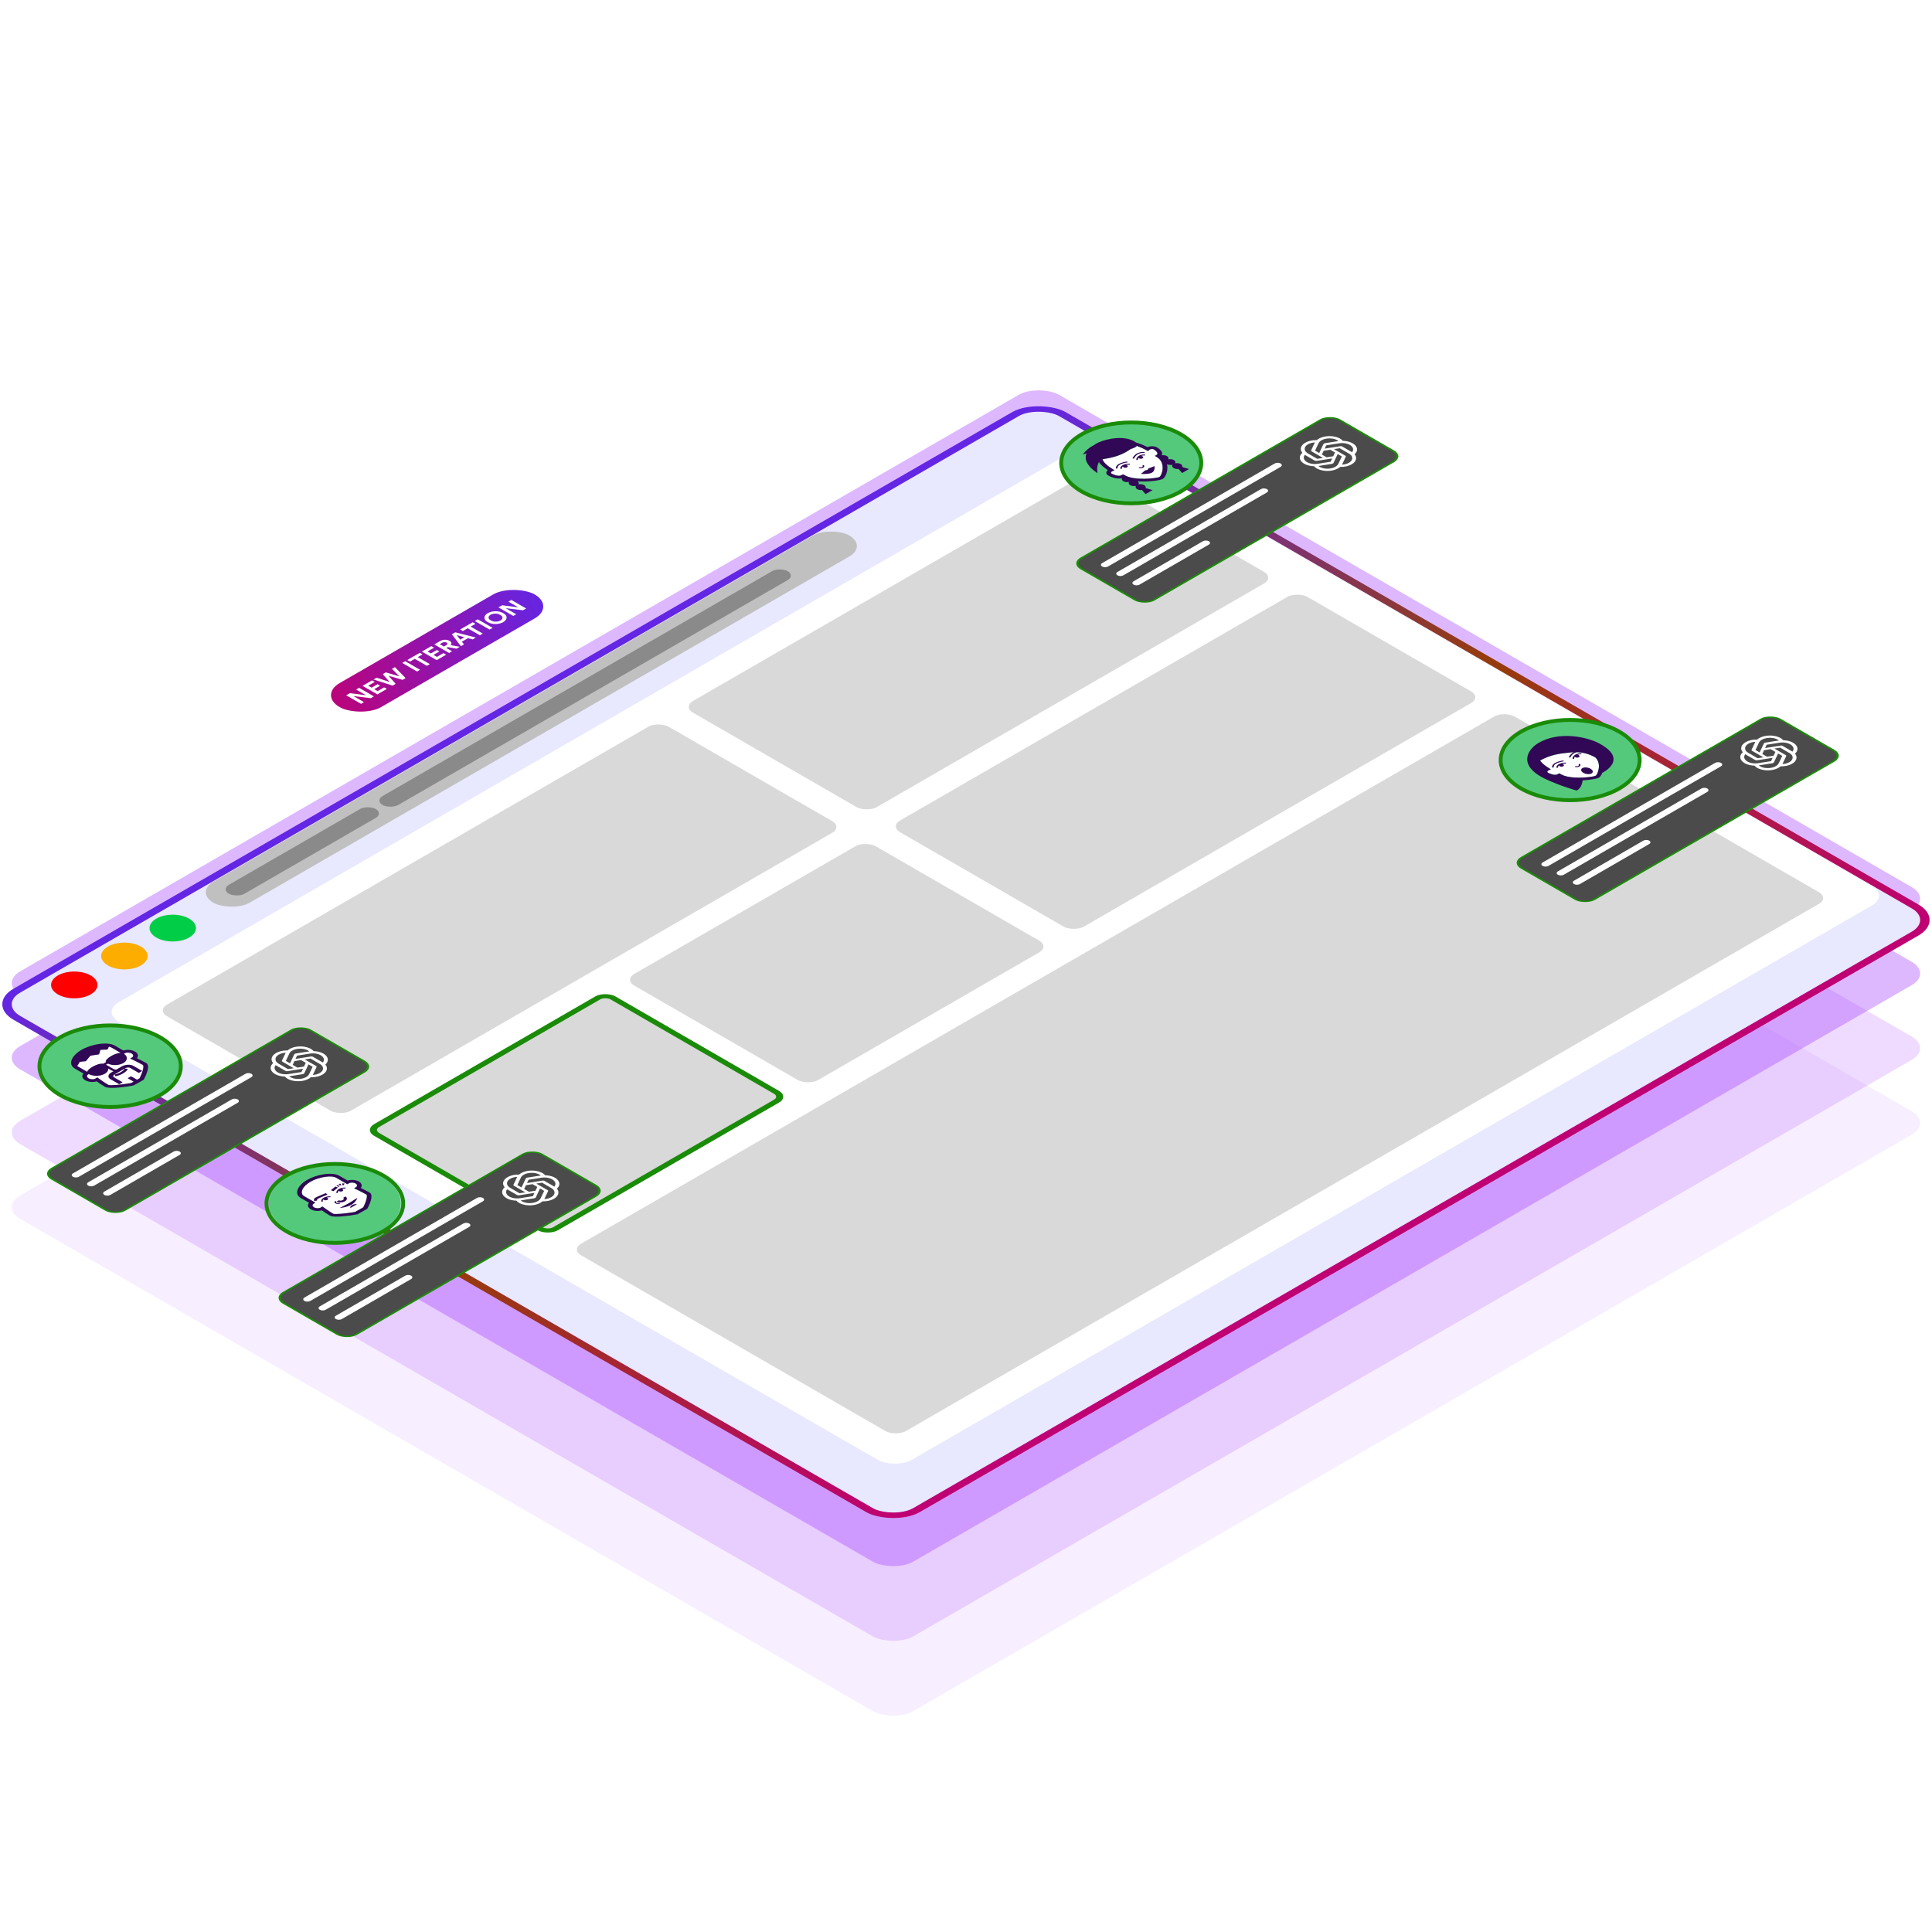 <svg width="1000" height="1000" viewBox="0 0 1000 1000" fill="none" xmlns="http://www.w3.org/2000/svg">
<g clip-path="url(#clip0_1336_4261)">
<g opacity="0.1" filter="url(#filter0_f_1336_4261)">
<rect width="620.942" height="533.734" rx="12" transform="matrix(0.866 -0.5 0.866 0.5 0 624.831)" fill="#AB4DFF"/>
</g>
<g opacity="0.2" filter="url(#filter1_f_1336_4261)">
<rect width="620.942" height="533.734" rx="12" transform="matrix(0.866 -0.5 0.866 0.5 0 586.153)" fill="#AB4DFF"/>
</g>
<g opacity="0.4" filter="url(#filter2_f_1336_4261)">
<rect width="620.942" height="533.734" rx="12" transform="matrix(0.866 -0.5 0.866 0.5 0 547.476)" fill="#AB4DFF"/>
</g>
<g opacity="0.4" filter="url(#filter3_f_1336_4261)">
<rect width="620.942" height="533.734" rx="12" transform="matrix(0.866 -0.5 0.866 0.5 0 508.798)" fill="#AB4DFF"/>
</g>
<g filter="url(#filter4_di_1336_4261)">
<rect width="620.942" height="533.734" rx="12" transform="matrix(0.866 -0.5 0.866 0.5 0 508.797)" fill="#E8E8FF"/>
<rect x="-3.464" width="624.942" height="537.734" rx="14" transform="matrix(0.866 -0.5 0.866 0.5 -0.464 507.065)" stroke="url(#paint0_linear_1336_4261)" stroke-width="4"/>
</g>
<g filter="url(#filter5_d_1336_4261)">
<circle cx="9.807" cy="9.807" r="9.807" transform="matrix(0.866 -0.5 0.866 0.5 21.459 508.797)" fill="#FF0000"/>
<circle cx="9.807" cy="9.807" r="9.807" transform="matrix(0.866 -0.5 0.866 0.5 47.389 493.829)" fill="#FDAD00"/>
<circle cx="9.807" cy="9.807" r="9.807" transform="matrix(0.866 -0.5 0.866 0.5 72.422 479.376)" fill="#01CD46"/>
</g>
<rect width="380.146" height="21.68" rx="10.84" transform="matrix(0.866 -0.5 0.866 0.5 101.031 461.828)" fill="#C0C0C0"/>
<rect width="87.751" height="9.291" rx="4.646" transform="matrix(0.866 -0.5 0.866 0.5 114.443 460.28)" fill="#8A8A8A"/>
<rect width="242.089" height="9.291" rx="4.646" transform="matrix(0.866 -0.5 0.866 0.5 194.014 414.343)" fill="#8A8A8A"/>
<rect width="594.134" height="473.856" rx="10" transform="matrix(0.866 -0.5 0.866 0.5 52.752 523.765)" fill="white"/>
<rect width="299.777" height="109.852" rx="6" transform="matrix(0.866 -0.5 0.866 0.5 81.221 523.001)" fill="#D9D9D9"/>
<rect width="243.528" height="109.852" rx="6" transform="matrix(0.866 -0.5 0.866 0.5 353.451 365.843)" fill="#D9D9D9"/>
<rect x="2.598" width="141.264" height="106.852" rx="4.5" transform="matrix(0.866 -0.5 0.866 0.5 188.743 586.171)" fill="#D9D9D9" stroke="#1A8B08" stroke-width="3"/>
<rect width="144.264" height="109.852" rx="6" transform="matrix(0.866 -0.5 0.866 0.5 323.076 507.12)" fill="#D9D9D9"/>
<rect width="243.528" height="109.852" rx="6" transform="matrix(0.866 -0.5 0.866 0.5 460.625 427.713)" fill="#D9D9D9"/>
<rect width="557.864" height="194.027" rx="6" transform="matrix(0.866 -0.5 0.866 0.5 295.564 646.742)" fill="#D9D9D9"/>
<path d="M838.15 408.097C852.201 399.985 852.201 386.833 838.15 378.72C824.098 370.608 801.315 370.608 787.264 378.72C773.212 386.833 773.212 399.985 787.264 408.097C801.315 416.209 824.098 416.209 838.15 408.097Z" fill="#54C97C" stroke="#1A8B08" stroke-width="2"/>
<path fill-rule="evenodd" clip-rule="evenodd" d="M812.893 389.456C806.742 390.038 802.405 390.765 797.14 393.636C797.141 393.637 797.142 393.639 797.144 393.641C797.433 394.082 797.818 394.533 798.289 394.993C798.34 395.043 798.39 395.092 798.443 395.142C798.582 395.272 798.726 395.403 798.88 395.536C799.023 395.658 799.175 395.782 799.33 395.906C799.493 396.036 799.664 396.168 799.84 396.3C800.037 396.447 800.239 396.594 800.453 396.743C800.559 396.817 800.666 396.891 800.776 396.965C801.103 397.185 801.44 397.407 801.804 397.633L802.726 398.205L801.622 398.679C801.543 398.713 801.466 398.749 801.395 398.79C801.353 398.815 801.314 398.84 801.277 398.868C800.998 399.085 800.864 399.326 800.899 399.546C800.932 399.756 801.113 399.932 801.436 400.068L801.533 400.114C801.562 400.129 804.609 401.669 806.213 400.751L807.081 400.254L807.932 400.745C808.099 400.842 808.275 400.933 808.456 401.021C808.475 401.03 808.495 401.038 808.514 401.047C808.557 401.067 808.6 401.085 808.643 401.105C808.767 401.162 808.891 401.218 809.019 401.27C809.096 401.301 809.175 401.33 809.253 401.359C809.372 401.404 809.491 401.45 809.615 401.492C809.702 401.522 809.792 401.55 809.881 401.579C810.003 401.618 810.125 401.656 810.249 401.691C810.337 401.717 810.428 401.741 810.517 401.765C810.647 401.8 810.778 401.834 810.911 401.866C811.001 401.888 811.091 401.908 811.183 401.929C811.319 401.96 811.458 401.989 811.597 402.017L811.679 402.033C811.743 402.045 811.806 402.057 811.869 402.069C812.016 402.097 812.164 402.122 812.313 402.147C812.381 402.158 812.448 402.169 812.517 402.18C812.535 402.183 812.554 402.186 812.572 402.188C812.738 402.214 812.903 402.236 813.071 402.258C813.091 402.261 813.112 402.264 813.132 402.266C813.185 402.273 813.238 402.281 813.29 402.287C813.48 402.31 813.672 402.331 813.864 402.35L813.923 402.356C813.953 402.36 813.984 402.363 814.015 402.366C814.331 402.396 814.649 402.421 814.967 402.441C814.974 402.441 814.98 402.441 814.986 402.442C815.289 402.461 815.592 402.476 815.897 402.487C815.921 402.488 815.945 402.489 815.969 402.49C816.6 402.512 817.228 402.518 817.846 402.51C817.867 402.51 817.889 402.509 817.91 402.509C818.144 402.505 818.377 402.5 818.608 402.493C818.612 402.493 818.616 402.493 818.62 402.493L818.628 402.493C818.873 402.484 819.114 402.476 819.353 402.464C820.97 402.388 822.45 402.232 823.602 402.054C823.607 402.053 823.614 402.052 823.62 402.051C823.892 402.009 824.141 401.966 824.373 401.923C824.397 401.919 824.421 401.914 824.445 401.91C824.662 401.868 824.859 401.826 825.036 401.785C825.06 401.78 825.083 401.774 825.107 401.768C825.276 401.727 825.426 401.687 825.549 401.648C825.564 401.643 825.575 401.639 825.589 401.635C825.712 401.594 825.814 401.555 825.884 401.518C825.939 401.484 825.999 401.432 826.06 401.373C826.071 401.362 826.083 401.351 826.094 401.34C826.153 401.278 826.215 401.206 826.277 401.124C826.287 401.11 826.298 401.095 826.307 401.081C826.373 400.993 826.438 400.896 826.504 400.787L826.506 400.784C826.573 400.672 826.64 400.548 826.707 400.416C826.714 400.4 826.723 400.384 826.731 400.368C826.798 400.233 826.863 400.091 826.926 399.939C826.929 399.933 826.931 399.928 826.933 399.922C827.064 399.604 827.185 399.252 827.289 398.875C827.289 398.868 827.292 398.86 827.294 398.854C827.76 397.119 827.822 394.866 826.59 393.035C826.588 393.032 826.586 393.029 826.583 393.026C826.47 392.858 826.344 392.694 826.21 392.534C826.203 392.526 826.197 392.518 826.19 392.51C826.05 392.348 825.898 392.189 825.734 392.035C825.728 392.03 825.72 392.024 825.715 392.018C825.711 392.016 825.708 392.013 825.705 392.01C825.692 391.998 825.675 391.986 825.662 391.974C822.171 390.071 818.463 388.93 812.893 389.456Z" fill="white"/>
<path fill-rule="evenodd" clip-rule="evenodd" d="M819.024 397.582C818.005 398.17 818.246 399.264 819.563 400.025C820.88 400.785 822.774 400.924 823.794 400.335C824.813 399.747 824.573 398.653 823.256 397.893C821.939 397.132 820.044 396.993 819.024 397.582ZM813.945 392.796L814.757 392.769C814.729 392.361 814.848 391.98 815.095 391.643C815.141 391.732 815.217 391.818 815.325 391.894C815.764 392.205 816.563 392.248 817.109 391.988C817.655 391.73 817.742 391.267 817.303 390.956C817.084 390.802 816.778 390.714 816.458 390.696C817.075 390.463 817.784 390.355 818.478 390.406L818.595 389.941C817.485 389.859 816.343 390.081 815.46 390.549C814.437 391.104 813.882 391.899 813.945 392.796ZM825.703 392.01C825.705 392.013 825.709 392.015 825.712 392.018C825.718 392.024 825.725 392.029 825.731 392.035C825.896 392.188 826.047 392.347 826.187 392.51C826.194 392.517 826.2 392.525 826.207 392.533C826.342 392.693 826.467 392.858 826.581 393.026C826.583 393.029 826.585 393.031 826.588 393.034C827.82 394.866 827.758 397.118 827.291 398.853C827.29 398.86 827.287 398.867 827.286 398.874C827.183 399.252 827.062 399.604 826.931 399.921C826.928 399.927 826.926 399.933 826.923 399.938C826.86 400.09 826.796 400.232 826.729 400.367C826.721 400.383 826.712 400.399 826.704 400.415C826.637 400.547 826.57 400.672 826.503 400.784L826.501 400.787C826.436 400.895 826.37 400.992 826.305 401.081C826.295 401.095 826.285 401.109 826.274 401.123C826.212 401.205 826.15 401.278 826.091 401.339C826.08 401.351 826.069 401.362 826.057 401.372C825.996 401.432 825.936 401.483 825.881 401.518C825.812 401.555 825.71 401.594 825.586 401.634C825.572 401.639 825.561 401.643 825.547 401.648C825.423 401.686 825.274 401.727 825.105 401.768C825.08 401.773 825.057 401.779 825.033 401.784C824.857 401.826 824.66 401.867 824.443 401.909C824.419 401.913 824.395 401.918 824.371 401.922C824.139 401.966 823.889 402.009 823.618 402.051C823.611 402.052 823.605 402.053 823.599 402.053C822.447 402.231 820.968 402.388 819.351 402.464C819.112 402.475 818.87 402.484 818.626 402.492L818.617 402.492C818.613 402.493 818.609 402.493 818.605 402.493C818.374 402.5 818.142 402.505 817.908 402.508C817.886 402.508 817.865 402.509 817.844 402.509C817.226 402.517 816.597 402.511 815.967 402.489C815.943 402.489 815.918 402.487 815.894 402.487C815.59 402.475 815.286 402.461 814.983 402.442C814.978 402.441 814.971 402.441 814.965 402.44C814.647 402.42 814.328 402.395 814.012 402.365C813.982 402.362 813.951 402.359 813.92 402.356L813.862 402.349C813.669 402.33 813.477 402.31 813.287 402.286C813.235 402.28 813.183 402.272 813.13 402.266C813.11 402.263 813.089 402.261 813.068 402.258C812.901 402.236 812.735 402.213 812.57 402.188C812.551 402.185 812.533 402.182 812.514 402.179C812.446 402.169 812.378 402.158 812.31 402.146C812.162 402.122 812.013 402.096 811.867 402.069C811.803 402.057 811.74 402.045 811.676 402.032L811.595 402.016C811.456 401.989 811.317 401.96 811.181 401.928C811.089 401.908 810.998 401.887 810.908 401.865C810.776 401.834 810.645 401.799 810.515 401.765C810.425 401.74 810.335 401.716 810.247 401.691C810.123 401.655 810.001 401.617 809.878 401.578C809.79 401.55 809.699 401.522 809.613 401.492C809.489 401.449 809.37 401.404 809.251 401.359C809.173 401.329 809.093 401.301 809.017 401.27C808.888 401.217 808.765 401.161 808.641 401.105C808.597 401.085 808.554 401.066 808.511 401.047C808.492 401.038 808.472 401.029 808.454 401.021C808.272 400.933 808.097 400.841 807.929 400.744L807.078 400.253L806.21 400.75C804.606 401.668 801.559 400.128 801.531 400.114L801.433 400.068C801.11 399.931 800.93 399.755 800.896 399.546C800.861 399.325 800.996 399.085 801.275 398.867C801.312 398.839 801.35 398.814 801.392 398.79C801.463 398.748 801.54 398.712 801.62 398.678L802.723 398.204L801.801 397.632C801.438 397.406 801.101 397.185 800.773 396.965C800.664 396.89 800.557 396.816 800.451 396.743C800.237 396.593 800.035 396.446 799.838 396.3C799.662 396.167 799.491 396.036 799.327 395.905C799.172 395.782 799.02 395.658 798.877 395.536C798.724 395.403 798.58 395.272 798.44 395.141C798.388 395.091 798.337 395.042 798.286 394.992C797.815 394.532 797.431 394.082 797.141 393.64C797.14 393.638 797.139 393.637 797.137 393.635C802.402 390.765 806.74 390.037 812.891 389.456C813.467 389.401 814.019 389.369 814.558 389.349C814.521 389.367 814.486 389.378 814.449 389.398C813.006 390.144 812.292 391.341 811.996 391.989L812.781 392.101C813 391.621 813.654 390.43 814.984 389.745C815.344 389.558 815.691 389.432 816.02 389.336C819.933 389.419 822.867 390.452 825.659 391.973C825.672 391.986 825.689 391.997 825.703 392.01ZM827.32 384.578C821.62 381.622 807.041 378.038 796.018 384.731C790.779 387.911 785.224 396.222 799.911 403.196C807.841 406.961 816.048 409.168 816.048 409.168C816.048 409.168 818.213 408.411 818.98 405.009C819.079 404.639 819.15 404.261 819.21 403.879C821.721 403.771 824.003 403.471 825.587 403.13C825.589 403.129 825.591 403.129 825.592 403.129C825.906 403.061 826.193 402.992 826.448 402.922C826.454 402.921 826.458 402.92 826.463 402.918C826.714 402.849 826.937 402.78 827.125 402.711L827.133 402.708C827.321 402.639 827.475 402.571 827.59 402.504C827.659 402.464 827.729 402.414 827.8 402.359C827.821 402.343 827.841 402.325 827.862 402.308C827.914 402.263 827.968 402.215 828.022 402.163C828.042 402.143 828.063 402.123 828.083 402.101C828.146 402.037 828.21 401.967 828.273 401.893C828.281 401.882 828.29 401.872 828.299 401.861C828.453 401.676 828.605 401.461 828.752 401.221L828.772 401.186C828.843 401.07 828.912 400.949 828.98 400.821C828.982 400.818 828.983 400.815 828.985 400.811C829.13 400.538 829.266 400.242 829.39 399.926C829.391 399.964 829.392 399.985 829.392 399.985C829.392 399.985 843.678 393.061 827.32 384.578ZM810.589 394.733C809.035 394.697 807.663 395.016 806.698 395.607C805.888 396.117 805.503 396.777 805.645 397.417L806.451 397.349C806.361 396.949 806.549 396.54 806.953 396.184C806.984 396.368 807.136 396.545 807.403 396.671C807.942 396.925 808.743 396.875 809.191 396.559C809.639 396.245 809.566 395.783 809.027 395.53C808.894 395.467 808.747 395.423 808.591 395.397C809.176 395.254 809.836 395.185 810.543 395.202L810.589 394.733ZM817.45 396.757C818.159 396.347 818.223 395.719 817.594 395.356L817.015 395.69C817.33 395.872 817.27 396.203 816.881 396.428C816.491 396.653 815.918 396.688 815.603 396.505L815.024 396.84C815.652 397.203 816.741 397.166 817.45 396.757ZM809.385 394.061L809.192 393.608C808.069 393.779 806.001 394.193 804.703 395.024C802.873 396.206 803.461 397.287 803.486 397.332L804.259 397.181C804.24 397.145 803.805 396.301 805.305 395.333C806.504 394.563 808.555 394.187 809.385 394.061Z" fill="#310855"/>
<path d="M611.154 254.387C625.309 246.215 625.309 232.967 611.154 224.796C597 216.624 574.051 216.624 559.897 224.796C545.742 232.967 545.742 246.215 559.897 254.387C574.051 262.558 597 262.558 611.154 254.387Z" fill="#54C97C" stroke="#1A8B08" stroke-width="2"/>
<path fill-rule="evenodd" clip-rule="evenodd" d="M575.55 243.989C575.508 244.013 575.47 244.039 575.434 244.067C575.158 244.283 575.028 244.523 575.066 244.745C575.104 244.955 575.288 245.132 575.614 245.271L575.714 245.318C575.743 245.333 578.826 246.895 580.418 245.985L581.28 245.492L582.141 245.99C587.334 248.987 598.865 247.566 600.159 246.876C601.354 246.13 603.811 239.475 598.619 236.478L597.757 235.98L598.611 235.483C600.198 234.557 597.482 232.785 597.455 232.767L597.372 232.71C597.132 232.521 596.825 232.415 596.461 232.394C596.077 232.371 595.661 232.446 595.286 232.606C595.155 232.663 595.053 232.732 594.96 232.803L594.149 233.437L593.146 232.898C591.49 232.006 589.926 231.314 588.423 230.8C588.022 231.31 587.113 231.882 585.22 232.413C583.799 233.448 581.619 234.783 578.708 235.823C575.84 236.847 572.844 237.379 570.616 237.655C571.123 239.249 572.885 240.94 575.939 242.831L576.873 243.41L575.776 243.879C575.697 243.913 575.62 243.948 575.55 243.989Z" fill="white"/>
<path fill-rule="evenodd" clip-rule="evenodd" d="M589.619 235.845C588.603 236.395 588.061 237.189 588.142 238.089L588.955 238.067C588.919 237.658 589.033 237.276 589.274 236.94C589.321 237.03 589.398 237.116 589.508 237.194C589.954 237.508 590.757 237.556 591.3 237.299C591.843 237.043 591.921 236.58 591.474 236.265C591.252 236.109 590.943 236.018 590.623 235.999C591.237 235.769 591.946 235.665 592.643 235.721L592.751 235.255C591.637 235.166 590.496 235.381 589.619 235.845ZM588.583 234.684C587.15 235.424 586.457 236.62 586.171 237.267L586.961 237.385C587.172 236.905 587.804 235.714 589.127 235.035C590.792 234.178 592.265 234.438 592.324 234.45L592.582 234.004C592.503 233.988 590.617 233.637 588.583 234.684ZM593.946 243.234L592.681 243.48C591.684 244.447 590.487 245.303 590.487 245.303C590.487 245.303 594.578 245.616 596.326 244.608C598.073 243.599 597.53 241.237 597.53 241.237C597.53 241.237 596.048 241.928 594.374 242.503L593.946 243.234ZM591.73 242.083C592.433 241.677 592.485 241.047 591.848 240.679L591.273 241.011C591.593 241.195 591.539 241.527 591.153 241.749C590.767 241.972 590.192 242.004 589.873 241.819L589.298 242.151C589.936 242.519 591.027 242.489 591.73 242.083ZM597.373 232.711L597.454 232.768C597.482 232.786 600.198 234.557 598.61 235.483L597.756 235.981L598.618 236.478C603.81 239.476 601.354 246.131 600.159 246.877C598.865 247.567 587.333 248.988 582.141 245.991L581.279 245.493L580.417 245.986C578.826 246.896 575.742 245.333 575.713 245.319L575.614 245.272C575.287 245.133 575.104 244.955 575.066 244.745C575.027 244.523 575.157 244.283 575.434 244.067C575.47 244.039 575.508 244.014 575.549 243.99C575.62 243.949 575.697 243.913 575.775 243.879L576.874 243.411L575.938 242.832C572.884 240.94 571.122 239.249 570.615 237.656C572.844 237.379 575.84 236.848 578.708 235.824C581.619 234.783 583.799 233.448 585.22 232.413C587.112 231.882 588.021 231.311 588.424 230.8C589.926 231.314 591.49 232.007 593.146 232.898L594.149 233.438L594.96 232.804C595.053 232.732 595.154 232.664 595.286 232.606C595.66 232.447 596.077 232.371 596.46 232.394C596.825 232.416 597.132 232.522 597.373 232.711ZM599.296 231.845C598.647 231.354 597.726 231.052 596.698 230.991C595.756 230.935 594.788 231.087 593.952 231.419C592.237 230.541 590.264 229.675 588.087 229.081C582.44 224.917 572.824 227.142 568.729 228.955C567.883 229.33 566.859 229.884 565.863 230.593C563.844 231.616 561.962 233.132 560.405 235.335C560.405 235.335 561.137 235.02 562.367 234.625C561.239 237.381 562.117 240.914 568.064 244.949C567.679 242.607 567.971 240.708 568.785 239.169C569.776 240.722 571.561 242.116 573.377 243.298C572.802 243.78 572.539 244.339 572.636 244.882C572.741 245.476 573.265 246.007 574.115 246.382C575.602 247.155 578.374 248.08 580.749 247.528C580.481 248.049 580.713 248.648 581.453 249.076C582.27 249.547 583.452 249.665 584.411 249.426C584 249.98 584.202 250.663 585.019 251.135C585.84 251.608 587.027 251.724 587.989 251.483C587.57 252.038 587.772 252.723 588.592 253.197C589.298 253.605 590.278 253.744 591.151 253.622L591.102 253.651L592.948 255.756L596.55 253.677L592.942 252.623C593.19 252.107 592.956 251.519 592.227 251.098C591.407 250.625 590.22 250.508 589.259 250.75C589.651 250.228 589.49 249.594 588.789 249.125C594.591 249.56 600.62 248.611 601.891 247.877C603.167 247.14 604.819 243.633 604.041 240.271C604.856 240.696 605.979 240.796 606.901 240.565C606.483 241.12 606.684 241.806 607.504 242.279C608.21 242.687 609.19 242.826 610.063 242.705L610.014 242.733L611.86 244.838L615.462 242.759L611.854 241.704C612.102 241.189 611.868 240.601 611.139 240.18C610.319 239.707 609.131 239.591 608.171 239.832C608.588 239.277 608.388 238.592 607.567 238.118C606.749 237.646 605.568 237.529 604.608 237.767C605.021 237.213 604.817 236.531 604 236.059C603.253 235.627 602.202 235.495 601.292 235.657C602.223 234.29 600.628 232.7 599.296 231.845ZM583.593 239.33L583.389 238.874C582.267 239.038 580.2 239.441 578.914 240.266C577.101 241.44 577.71 242.528 577.737 242.574L578.51 242.427C578.489 242.391 578.038 241.541 579.523 240.58C580.712 239.814 582.762 239.451 583.593 239.33ZM582.821 240.664C583.404 240.525 584.065 240.46 584.774 240.481L584.812 240.011C583.253 239.965 581.883 240.277 580.926 240.864C580.122 241.37 579.749 242.029 579.903 242.672L580.711 242.609C580.613 242.207 580.794 241.798 581.192 241.443C581.226 241.628 581.382 241.807 581.652 241.934C582.198 242.193 583 242.148 583.444 241.834C583.888 241.521 583.805 241.057 583.261 240.8C583.126 240.736 582.978 240.692 582.821 240.664Z" fill="#310855"/>
<g filter="url(#filter6_d_1336_4261)">
<path d="M197.467 632.835C210.808 625.134 210.808 612.647 197.467 604.945C184.126 597.243 162.496 597.243 149.156 604.945C135.815 612.647 135.815 625.134 149.156 632.835C162.496 640.537 184.126 640.537 197.467 632.835Z" fill="#54C97C"/>
<path d="M198.333 633.335C212.152 625.357 212.152 612.423 198.333 604.445C184.514 596.467 162.109 596.467 148.29 604.445C134.47 612.423 134.47 625.357 148.29 633.335C162.109 641.313 184.514 641.313 198.333 633.335Z" stroke="#1A8B08" stroke-width="2"/>
</g>
<path fill-rule="evenodd" clip-rule="evenodd" d="M179.793 612.936L173.996 609.589C171.542 608.173 164.938 609.206 160.663 611.674C156.433 614.115 154.898 617.677 157.442 619.146L163.24 622.493L162.313 623.027C161.498 623.538 161.605 624.387 162.569 624.944C163.537 625.502 165.012 625.563 165.895 625.088L166.912 624.5L167.738 625.096C167.766 625.116 170.553 627.122 172.441 628.212C173.207 628.641 178.563 628.208 183.773 627.303L185.939 626.12L188.018 624.919C189.605 621.869 190.378 618.733 189.641 618.282C187.745 617.188 184.32 615.543 184.286 615.526L183.287 615.047L184.295 614.466C185.11 613.956 185.003 613.106 184.038 612.55C183.071 611.991 181.596 611.931 180.712 612.405L179.793 612.936Z" fill="white"/>
<path fill-rule="evenodd" clip-rule="evenodd" d="M175.754 615.233C174.62 615.778 174.006 616.592 174.068 617.469L174.865 617.443C174.837 617.041 174.984 616.658 175.27 616.318C175.314 616.378 175.368 616.437 175.444 616.49C175.875 616.795 176.66 616.837 177.195 616.583C177.732 616.328 177.817 615.875 177.385 615.569C177.239 615.466 177.053 615.396 176.85 615.354C177.477 615.161 178.161 615.094 178.776 615.177L178.97 614.729C177.912 614.586 176.71 614.774 175.754 615.233ZM182.232 623.783C181.4 624.264 181.08 624.872 181.428 625.227L184.734 623.318C184.118 623.118 183.065 623.303 182.232 623.783ZM175.803 625.274C175.803 625.274 179.425 625.004 181.948 623.548C184.47 622.092 184.937 620.001 184.937 620.001L180.583 622.76L175.803 625.274ZM177.181 613.435C177.455 613.435 177.709 613.473 177.814 613.495L178.377 612.628C178.25 612.601 177.793 612.515 177.217 612.514L177.181 613.435ZM184.293 614.465L183.285 615.047L184.284 615.526C184.318 615.543 187.744 617.187 189.639 618.282C190.376 618.733 189.603 621.869 188.016 624.919L185.937 626.12L183.771 627.303C178.562 628.208 173.206 628.64 172.439 628.211C170.552 627.121 167.764 625.116 167.736 625.096L166.91 624.5L165.894 625.087C165.01 625.562 163.534 625.501 162.568 624.943C161.603 624.386 161.495 623.537 162.311 623.027L163.238 622.492L157.441 619.145C154.896 617.676 156.431 614.115 160.661 611.673C164.935 609.205 171.54 608.173 173.994 609.589L179.792 612.936L180.71 612.405C181.594 611.93 183.07 611.991 184.036 612.549C185.001 613.106 185.109 613.955 184.293 614.465ZM185.742 611.564C184.135 610.637 181.735 610.458 179.932 611.048L175.7 608.604C171.847 606.38 163.797 607.926 158.984 610.705C154.257 613.434 151.824 617.872 155.735 620.13L159.968 622.574C158.945 623.615 159.255 625 160.862 625.928C162.439 626.838 164.782 627.028 166.573 626.476C167.55 627.162 169.34 628.391 170.733 629.196C171.305 629.526 172.284 629.683 173.476 629.727C174.071 629.749 174.72 629.743 175.402 629.714C178.644 629.579 182.584 628.951 184.709 628.575L184.981 628.526L187.576 627.108L187.589 627.102L190.126 625.636L190.216 625.469C190.895 624.188 192.047 621.783 192.25 619.859C192.292 619.457 192.29 619.078 192.236 618.733C192.139 618.111 191.872 617.601 191.345 617.297C189.953 616.493 187.85 615.443 186.682 614.872C187.649 613.836 187.324 612.478 185.742 611.564ZM169.388 619.986C169.296 619.942 169.193 619.911 169.089 619.886C169.678 619.721 170.342 619.636 171.039 619.652L171.085 619.192C169.563 619.157 168.152 619.511 167.21 620.165C166.417 620.717 166.091 621.411 166.337 622.022L167.113 621.91C166.97 621.555 167.086 621.159 167.421 620.798C167.493 620.915 167.614 621.022 167.793 621.106C168.322 621.356 169.108 621.307 169.549 620.997C169.988 620.688 169.916 620.235 169.388 619.986ZM174.901 614.687L173.63 614.144C172.487 615.025 171.275 616.038 171.263 616.048L172.571 616.562C172.583 616.552 173.776 615.554 174.901 614.687ZM169.52 618.324L168.629 617.569C168.454 617.639 164.344 619.279 163.219 619.928C162.07 620.591 162.635 621.568 162.704 621.677L164.204 621.35C164.12 621.217 163.967 620.787 164.337 620.573C165.183 620.085 168.365 618.784 169.52 618.324ZM176.465 613.572C176.533 613.532 176.612 613.502 176.706 613.481L176.128 612.628C175.833 612.697 175.571 612.797 175.347 612.926L175.198 613.015L176.354 613.638L176.465 613.572ZM175.868 613.965L174.634 613.394C174.475 613.508 174.303 613.635 174.124 613.767L175.38 614.322C175.55 614.195 175.715 614.074 175.868 613.965ZM178.537 621.786C179.791 621.062 179.903 619.948 178.785 619.303L177.648 619.96C178.149 620.249 178.046 620.779 177.419 621.141C176.791 621.503 175.875 621.562 175.374 621.273L174.236 621.93C175.353 622.575 177.283 622.51 178.537 621.786ZM174.095 621.88L173.421 621.642C173.241 621.808 173.149 621.998 173.157 622.189C173.167 622.465 173.372 622.72 173.735 622.906C174.091 623.089 174.56 623.183 175.051 623.173C175.43 623.165 175.795 623.095 176.103 622.97L175.652 622.595C175.474 622.667 175.261 622.708 175.036 622.713C174.747 622.719 174.476 622.664 174.269 622.559C174.071 622.457 173.96 622.32 173.955 622.172C173.95 622.07 173.998 621.97 174.095 621.88Z" fill="#310855"/>
<path d="M82.868 566.799C97.154 558.551 97.154 545.18 82.868 536.933C68.582 528.686 45.42 528.686 31.135 536.933C16.849 545.18 16.849 558.551 31.135 566.799C45.42 575.046 68.582 575.046 82.868 566.799Z" fill="#54C97C" stroke="#1A8B08" stroke-width="2"/>
<path fill-rule="evenodd" clip-rule="evenodd" d="M63.74 544.683C63.734 544.686 63.731 544.69 63.726 544.693L58.593 541.73C55.335 539.849 47.751 541.178 43.043 543.895C38.336 546.613 36.436 550.759 39.694 552.64L44.827 555.603C44.822 555.606 44.815 555.608 44.809 555.611C43.414 556.417 43.5 557.773 45.001 558.64C46.503 559.507 48.853 559.556 50.248 558.751C50.254 558.747 50.257 558.744 50.262 558.741C50.262 558.741 53.194 560.853 55.219 562.023C57.244 563.192 68.455 561.206 68.455 561.206L70.926 559.857L73.316 558.476C73.316 558.476 76.81 551.895 74.786 550.727C72.762 549.558 69.161 547.831 69.161 547.831C69.166 547.828 69.173 547.826 69.178 547.822C70.574 547.017 70.488 545.66 68.987 544.793C67.485 543.926 65.135 543.877 63.74 544.683Z" fill="white"/>
<path fill-rule="evenodd" clip-rule="evenodd" d="M68.37 547.286L67.327 547.888L68.361 548.384C68.397 548.401 71.942 550.103 73.903 551.235C74.667 551.703 73.866 554.949 72.224 558.105L70.941 558.846L67.844 557.058L66.079 558.077L69.151 559.851L67.831 560.572C62.439 561.509 56.895 561.957 56.102 561.513C54.148 560.385 51.264 558.309 51.235 558.288L50.38 557.672L49.327 558.28C48.413 558.771 46.886 558.708 45.885 558.131C44.887 557.554 44.775 556.675 45.619 556.147L45.932 555.967C48.285 557.182 51.944 557.123 54.243 555.796C55.537 555.049 56.132 554.053 56.034 553.083L57.615 553.996C57.953 554.191 58.347 554.337 58.767 554.433L57.586 555.115C55.813 556.139 55.625 557.696 57.168 558.586L61.708 561.207L63.473 560.188L58.934 557.567C58.358 557.235 58.535 556.571 59.322 556.117L64.495 553.13C64.399 553.522 63.745 554.234 62.483 554.962C61.432 555.569 60.221 556.021 59.397 556.116L59.692 557.051C60.854 556.918 62.331 556.386 63.64 555.63C65.053 554.815 65.987 553.913 66.138 553.219L64.519 553.116L64.807 552.95C65.593 552.496 66.743 552.394 67.318 552.726L71.858 555.347L73.624 554.328L69.084 551.707C67.541 550.817 64.845 550.925 63.072 551.948L60.178 553.618C59.676 553.633 59.17 553.535 58.792 553.316L54.905 551.072L55.808 550.551C58.165 551.63 61.64 551.526 63.854 550.248C66.154 548.92 66.255 546.809 64.151 545.45L64.662 545.154C65.576 544.662 67.103 544.725 68.104 545.303C69.102 545.879 69.213 546.758 68.37 547.286ZM40.578 552.13C40.345 551.996 40.157 551.839 39.99 551.673C40.7 550.855 41.251 549.632 41.251 549.632L44.469 549.282L46.768 546.447L51.3 545.751L51.99 543.432L55.64 543.246L56.389 541.772C56.899 541.881 57.352 542.032 57.71 542.239L62.442 544.971C60.904 544.975 58.974 545.747 57.517 546.588C55.85 547.55 54.341 548.869 54.8 549.797L53.462 550.569C51.854 550.305 49.571 551.175 47.905 552.137C46.567 552.91 45.331 553.912 45.131 554.758L40.578 552.13ZM69.87 544.284C68.207 543.324 65.722 543.139 63.857 543.749L59.476 541.22C55.488 538.918 47.157 540.519 42.176 543.394C37.284 546.218 34.764 550.812 38.812 553.149L43.193 555.678C42.135 556.756 42.456 558.19 44.12 559.15C45.752 560.092 48.176 560.288 50.03 559.717C51.042 560.427 52.894 561.699 54.336 562.532C56.632 563.857 65.217 562.523 68.8 561.889L69.083 561.838L71.769 560.371L71.782 560.364L74.407 558.848L74.5 558.675C75.615 556.573 77.963 551.541 75.669 550.217C74.229 549.385 72.052 548.298 70.844 547.706C71.843 546.635 71.507 545.229 69.87 544.284Z" fill="#310855"/>
<rect width="116.603" height="24.821" rx="12.411" transform="matrix(0.866 -0.5 0.866 0.5 165.023 359.784)" fill="url(#paint1_linear_1336_4261)"/>
<path d="M193.539 360.451L191.938 361.375L182.938 360.285L188.382 363.428L186.858 364.308L179.184 359.878L181.083 358.781L189.417 359.831L184.341 356.901L185.865 356.021L193.539 360.451Z" fill="white"/>
<path d="M200.227 356.59L195.324 359.421L187.65 354.99L192.553 352.16L193.96 352.972L190.581 354.923L192.334 355.935L195.393 354.169L196.725 354.938L193.666 356.704L195.441 357.729L198.82 355.778L200.227 356.59Z" fill="white"/>
<path d="M206.758 350.083L202.868 346.205L204.425 345.306L209.934 350.986L208.366 351.891L201.111 349.769L204.788 353.957L203.197 354.875L193.348 351.701L194.96 350.77L201.678 352.991L198.13 348.94L199.709 348.029L206.758 350.083Z" fill="white"/>
<path d="M217.404 346.674L215.858 347.566L208.184 343.136L209.73 342.244L217.404 346.674Z" fill="white"/>
<path d="M218.699 338.703L216.225 340.131L222.481 343.743L220.946 344.629L214.69 341.017L212.217 342.445L210.799 341.627L217.281 337.884L218.699 338.703Z" fill="white"/>
<path d="M230.931 338.864L226.028 341.695L218.354 337.265L223.257 334.434L224.665 335.247L221.285 337.197L223.039 338.21L226.098 336.444L227.429 337.212L224.37 338.978L226.145 340.003L229.524 338.052L230.931 338.864Z" fill="white"/>
<path d="M236.321 335.753L231.831 334.933L231.036 335.392L233.991 337.098L232.456 337.984L224.782 333.554L227.841 331.788C228.592 331.355 229.419 331.135 230.323 331.13C231.227 331.125 232.018 331.318 232.696 331.71C233.23 332.018 233.541 332.371 233.629 332.771C233.717 333.161 233.575 333.547 233.204 333.928L238.022 334.771L236.321 335.753ZM229.748 334.649L230.985 333.935C231.368 333.714 231.568 333.485 231.587 333.25C231.613 333.01 231.467 332.798 231.15 332.615C230.825 332.427 230.455 332.341 230.039 332.356C229.631 332.367 229.235 332.483 228.853 332.704L227.616 333.418L229.748 334.649Z" fill="white"/>
<path d="M244.648 330.946L242.243 330.309L239.063 332.146L240.165 333.534L238.552 334.465L233.882 328.301L235.649 327.28L246.305 329.989L244.648 330.946ZM236.389 328.766L238.207 331.065L240.372 329.815L236.389 328.766Z" fill="white"/>
<path d="M246.092 322.889L243.619 324.317L249.875 327.928L248.34 328.815L242.084 325.203L239.61 326.631L238.192 325.812L244.675 322.07L246.092 322.889Z" fill="white"/>
<path d="M254.967 324.988L253.421 325.881L245.747 321.451L247.293 320.558L254.967 324.988Z" fill="white"/>
<path d="M252.872 319.587C252.827 320.122 253.211 320.624 254.027 321.095C254.842 321.566 255.717 321.79 256.65 321.768C257.576 321.741 258.367 321.539 259.022 321.161C259.684 320.778 260.039 320.32 260.084 319.785C260.123 319.246 259.735 318.741 258.919 318.271C258.104 317.8 257.233 317.578 256.307 317.604C255.374 317.626 254.576 317.829 253.913 318.211C253.258 318.59 252.911 319.048 252.872 319.587ZM252.458 322.013C251.261 321.321 250.688 320.536 250.739 319.656C250.791 318.776 251.369 318.018 252.474 317.38C253.585 316.739 254.903 316.403 256.427 316.373C257.951 316.343 259.311 316.674 260.509 317.365C261.7 318.053 262.269 318.836 262.217 319.716C262.166 320.595 261.584 321.356 260.472 321.998C259.368 322.635 258.054 322.969 256.53 322.999C255.006 323.029 253.649 322.7 252.458 322.013Z" fill="white"/>
<path d="M272.343 314.957L270.742 315.882L261.742 314.792L267.186 317.935L265.662 318.814L257.988 314.384L259.888 313.288L268.222 314.337L263.145 311.407L264.669 310.527L272.343 314.957Z" fill="white"/>
<rect x="0.866" width="154.189" height="43.34" rx="5.5" transform="matrix(0.866 -0.5 0.866 0.5 141.274 672.189)" fill="#4B4B4B" stroke="#1A8B08"/>
<path d="M262.719 609.287C260.313 610.676 259.704 612.793 261.215 614.526C260.606 615.057 260.198 615.656 260.018 616.282C259.839 616.908 259.892 617.547 260.173 618.157C261.024 620.042 263.887 621.376 267.268 621.461C268.246 622.602 270.034 623.437 272.17 623.749C275.434 624.249 278.906 623.466 280.776 621.818C281.869 621.852 282.965 621.751 283.991 621.522C285.017 621.292 285.949 620.94 286.726 620.488C289.132 619.099 289.742 616.982 288.23 615.249C289.464 614.172 289.842 612.85 289.264 611.622C288.421 609.733 285.558 608.398 282.178 608.313L282.17 608.309C281.687 607.745 280.998 607.249 280.152 606.854C279.305 606.459 278.32 606.173 277.261 606.017C274.004 605.522 270.531 606.304 268.669 607.948C267.576 607.916 266.48 608.019 265.454 608.25C264.428 608.481 263.496 608.834 262.719 609.287ZM264.131 610.102L264.131 610.11C265.099 609.551 266.361 609.204 267.716 609.126C267.701 609.152 267.678 609.208 267.656 609.246L265.767 613.213C265.668 613.415 265.769 613.628 266.027 613.776L271.877 617.154L268.919 617.623L264.083 614.831C263.004 614.208 262.403 613.36 262.411 612.474C262.42 611.587 263.039 610.734 264.131 610.102ZM271.111 608.038C271.836 607.618 272.737 607.315 273.723 607.158C274.71 607.002 275.747 606.998 276.73 607.147C278.03 607.347 279.172 607.8 279.941 608.434C279.889 608.438 279.801 608.455 279.741 608.464L272.861 609.55C272.69 609.579 272.533 609.632 272.406 609.705C272.28 609.778 272.187 609.868 272.139 609.968L269.931 614.62L267.785 613.381L269.605 609.537C269.872 608.972 270.391 608.455 271.111 608.038L271.111 608.038ZM262.498 615.576L267.636 618.542C267.893 618.69 268.255 618.745 268.611 618.692L276.654 617.417L275.842 619.134L269.199 620.185C267.713 620.419 266.135 620.304 264.811 619.865C263.487 619.426 262.526 618.7 262.138 617.846C261.796 617.091 261.923 616.289 262.498 615.576ZM273.588 610.641L280.238 609.586C283.337 609.095 286.492 610.142 287.3 611.925L287.314 611.925C287.653 612.68 287.526 613.483 286.948 614.191L281.81 611.224C281.552 611.076 281.183 611.017 280.835 611.075L272.776 612.349L273.588 610.641ZM272.246 613.462L275.641 612.927L278.103 614.349L277.177 616.309L273.782 616.843L271.32 615.422L272.246 613.462ZM277.583 612.621L280.541 612.152L285.37 614.94C287.619 616.238 287.595 618.357 285.322 619.669L285.315 619.665C284.354 620.22 283.085 620.571 281.737 620.644C281.752 620.619 281.782 620.559 281.797 620.524L283.686 616.557C283.785 616.356 283.691 616.138 283.426 615.994L277.583 612.621ZM279.514 615.155L281.66 616.394L279.832 620.233C278.975 622.018 275.796 623.09 272.715 622.627L272.723 622.623C271.423 622.432 270.281 621.971 269.511 621.337C269.563 621.333 269.652 621.315 269.711 621.306L276.591 620.22C276.763 620.192 276.92 620.139 277.046 620.066C277.173 619.993 277.265 619.902 277.314 619.803L279.514 615.155Z" fill="white"/>
<path fill-rule="evenodd" clip-rule="evenodd" d="M157.591 673.354C156.753 672.87 156.753 672.087 157.591 671.603L246.912 620.036C247.75 619.553 249.108 619.553 249.945 620.036C250.783 620.52 250.783 621.304 249.945 621.787L160.624 673.354C159.786 673.837 158.428 673.837 157.591 673.354Z" fill="white"/>
<path fill-rule="evenodd" clip-rule="evenodd" d="M165.522 677.933C164.685 677.45 164.685 676.666 165.522 676.182L239.818 633.29C240.655 632.807 242.013 632.807 242.851 633.29C243.688 633.774 243.688 634.558 242.851 635.041L168.555 677.933C167.718 678.417 166.36 678.417 165.522 677.933Z" fill="white"/>
<path fill-rule="evenodd" clip-rule="evenodd" d="M173.868 682.752C173.031 682.268 173.031 681.485 173.868 681.001L209.764 660.278C210.601 659.794 211.959 659.794 212.797 660.278C213.634 660.761 213.634 661.545 212.797 662.029L176.901 682.752C176.063 683.235 174.706 683.235 173.868 682.752Z" fill="white"/>
<rect x="0.866" width="154.189" height="43.34" rx="5.5" transform="matrix(0.866 -0.5 0.866 0.5 21.438 607.939)" fill="#4B4B4B" stroke="#1A8B08"/>
<path d="M142.884 545.038C140.477 546.428 139.868 548.544 141.379 550.277C140.77 550.809 140.362 551.407 140.182 552.033C140.003 552.659 140.056 553.298 140.338 553.908C141.189 555.793 144.051 557.127 147.432 557.212C148.41 558.353 150.199 559.188 152.334 559.5C155.599 560 159.071 559.217 160.94 557.57C162.033 557.603 163.129 557.502 164.155 557.273C165.181 557.043 166.113 556.691 166.89 556.239C169.297 554.85 169.906 552.733 168.395 551C169.628 549.923 170.006 548.602 169.429 547.374C168.585 545.485 165.722 544.15 162.342 544.065L162.334 544.061C161.851 543.497 161.163 543.001 160.316 542.605C159.469 542.21 158.484 541.925 157.426 541.769C154.168 541.274 150.695 542.056 148.834 543.699C147.74 543.668 146.644 543.771 145.618 544.002C144.592 544.232 143.66 544.586 142.884 545.038ZM144.295 545.853L144.295 545.862C145.263 545.302 146.525 544.956 147.881 544.878C147.865 544.904 147.842 544.959 147.82 544.998L145.931 548.965C145.832 549.166 145.933 549.379 146.191 549.528L152.041 552.905L149.083 553.374L144.247 550.582C143.168 549.96 142.567 549.112 142.576 548.225C142.585 547.338 143.203 546.485 144.295 545.853ZM151.275 543.79C152 543.37 152.901 543.067 153.888 542.91C154.874 542.754 155.911 542.75 156.894 542.899C158.194 543.099 159.336 543.552 160.105 544.185C160.053 544.19 159.965 544.207 159.905 544.216L153.025 545.302C152.854 545.33 152.697 545.383 152.57 545.456C152.444 545.53 152.352 545.62 152.303 545.719L150.095 550.371L147.949 549.132L149.77 545.289C150.036 544.723 150.556 544.206 151.275 543.79L151.275 543.79ZM142.662 551.327L147.8 554.293C148.057 554.442 148.419 554.496 148.775 554.443L156.818 553.169L156.006 554.885L149.364 555.936C147.877 556.17 146.299 556.055 144.975 555.616C143.651 555.178 142.69 554.452 142.302 553.597C141.96 552.843 142.087 552.04 142.662 551.327ZM153.753 546.393L160.403 545.337C163.501 544.847 166.656 545.894 167.464 547.677L167.479 547.676C167.818 548.431 167.69 549.235 167.112 549.942L161.974 546.976C161.717 546.827 161.347 546.769 160.999 546.826L152.94 548.1L153.753 546.393ZM152.41 549.213L155.805 548.679L158.267 550.1L157.342 552.06L153.946 552.595L151.484 551.173L152.41 549.213ZM157.748 548.372L160.705 547.904L165.534 550.691C167.784 551.99 167.759 554.109 165.487 555.42L165.479 555.416C164.518 555.971 163.249 556.322 161.901 556.396C161.916 556.37 161.947 556.31 161.962 556.276L163.851 552.309C163.949 552.107 163.855 551.89 163.591 551.746L157.748 548.372ZM159.679 550.907L161.825 552.145L159.996 555.984C159.139 557.769 155.96 558.841 152.879 558.379L152.887 558.375C151.587 558.183 150.445 557.722 149.675 557.088C149.727 557.084 149.816 557.066 149.876 557.058L156.755 555.972C156.927 555.943 157.084 555.89 157.21 555.817C157.337 555.744 157.429 555.654 157.478 555.555L159.679 550.907Z" fill="white"/>
<path fill-rule="evenodd" clip-rule="evenodd" d="M37.755 609.104C36.917 608.62 36.917 607.837 37.755 607.353L127.077 555.787C127.914 555.304 129.272 555.304 130.11 555.787C130.947 556.271 130.947 557.055 130.11 557.538L40.788 609.104C39.95 609.587 38.592 609.587 37.755 609.104Z" fill="white"/>
<path fill-rule="evenodd" clip-rule="evenodd" d="M45.686 613.683C44.849 613.2 44.849 612.416 45.686 611.932L119.982 569.041C120.82 568.558 122.178 568.558 123.015 569.041C123.853 569.525 123.853 570.309 123.015 570.792L48.719 613.683C47.882 614.167 46.524 614.167 45.686 613.683Z" fill="white"/>
<path fill-rule="evenodd" clip-rule="evenodd" d="M54.032 618.502C53.195 618.018 53.195 617.235 54.032 616.751L89.928 596.028C90.765 595.545 92.123 595.545 92.961 596.028C93.798 596.512 93.798 597.296 92.961 597.779L57.065 618.502C56.227 618.985 54.87 618.985 54.032 618.502Z" fill="white"/>
<rect x="0.866" width="154.189" height="43.34" rx="5.5" transform="matrix(0.866 -0.5 0.866 0.5 554.157 292.051)" fill="#4B4B4B" stroke="#1A8B08"/>
<path d="M675.602 229.148C673.196 230.537 672.587 232.654 674.098 234.387C673.489 234.918 673.081 235.517 672.901 236.143C672.721 236.769 672.774 237.408 673.056 238.018C673.907 239.903 676.77 241.237 680.151 241.322C681.129 242.463 682.917 243.298 685.052 243.61C688.317 244.11 691.789 243.327 693.659 241.68C694.751 241.713 695.847 241.612 696.873 241.383C697.9 241.153 698.832 240.801 699.609 240.349C702.015 238.96 702.624 236.843 701.113 235.11C702.347 234.033 702.725 232.711 702.147 231.483C701.304 229.594 698.441 228.26 695.06 228.175L695.053 228.171C694.569 227.607 693.881 227.11 693.035 226.715C692.188 226.32 691.203 226.035 690.144 225.879C686.886 225.383 683.414 226.166 681.552 227.809C680.458 227.777 679.362 227.88 678.337 228.111C677.311 228.342 676.379 228.696 675.602 229.148ZM677.014 229.963L677.013 229.971C677.982 229.412 679.244 229.065 680.599 228.988C680.584 229.013 680.561 229.069 680.539 229.107L678.65 233.075C678.551 233.276 678.652 233.489 678.909 233.638L684.76 237.015L681.802 237.484L676.966 234.692C675.887 234.069 675.285 233.222 675.294 232.335C675.303 231.448 675.922 230.595 677.014 229.963ZM683.994 227.9C684.718 227.48 685.62 227.176 686.606 227.02C687.593 226.863 688.63 226.86 689.613 227.009C690.913 227.209 692.054 227.661 692.824 228.295C692.772 228.299 692.683 228.317 692.624 228.326L685.744 229.412C685.572 229.44 685.416 229.493 685.289 229.566C685.162 229.639 685.07 229.73 685.022 229.829L682.814 234.481L680.667 233.242L682.488 229.399C682.755 228.833 683.274 228.316 683.994 227.899L683.994 227.9ZM675.381 235.437L680.518 238.403C680.776 238.552 681.138 238.606 681.494 238.553L689.537 237.279L688.725 238.995L682.082 240.046C680.596 240.28 679.018 240.165 677.694 239.726C676.37 239.288 675.408 238.561 675.021 237.707C674.679 236.953 674.806 236.15 675.381 235.437ZM686.471 230.502L693.121 229.447C696.22 228.956 699.375 230.004 700.183 231.786L700.197 231.786C700.536 232.541 700.408 233.345 699.83 234.052L694.692 231.086C694.435 230.937 694.066 230.879 693.718 230.936L685.659 232.21L686.471 230.502ZM685.129 233.323L688.524 232.788L690.986 234.21L690.06 236.17L686.665 236.705L684.203 235.283L685.129 233.323ZM690.466 232.482L693.424 232.013L698.253 234.801C700.502 236.1 700.477 238.219 698.205 239.53L698.198 239.526C697.237 240.081 695.967 240.432 694.62 240.506C694.635 240.48 694.665 240.42 694.68 240.386L696.569 236.418C696.668 236.217 696.574 236 696.309 235.856L690.466 232.482ZM692.397 235.016L694.543 236.255L692.715 240.094C691.858 241.879 688.678 242.951 685.598 242.489L685.605 242.485C684.305 242.293 683.164 241.832 682.394 241.198C682.446 241.194 682.535 241.176 682.594 241.168L689.474 240.082C689.646 240.053 689.802 240 689.929 239.927C690.056 239.854 690.148 239.764 690.196 239.664L692.397 235.016Z" fill="white"/>
<path fill-rule="evenodd" clip-rule="evenodd" d="M570.473 293.215C569.636 292.732 569.636 291.948 570.473 291.464L659.795 239.898C660.633 239.414 661.991 239.414 662.828 239.898C663.666 240.381 663.666 241.165 662.828 241.649L573.506 293.215C572.669 293.699 571.311 293.699 570.473 293.215Z" fill="white"/>
<path fill-rule="evenodd" clip-rule="evenodd" d="M578.405 297.794C577.568 297.311 577.568 296.527 578.405 296.043L652.701 253.151C653.538 252.668 654.896 252.668 655.734 253.151C656.571 253.635 656.571 254.419 655.734 254.902L581.438 297.794C580.601 298.278 579.243 298.278 578.405 297.794Z" fill="white"/>
<path fill-rule="evenodd" clip-rule="evenodd" d="M586.751 302.613C585.913 302.13 585.913 301.346 586.751 300.862L622.646 280.139C623.484 279.656 624.842 279.656 625.679 280.139C626.517 280.623 626.517 281.407 625.679 281.89L589.784 302.613C588.946 303.097 587.588 303.097 586.751 302.613Z" fill="white"/>
<rect x="0.866" width="154.189" height="43.34" rx="5.5" transform="matrix(0.866 -0.5 0.866 0.5 782.116 447.024)" fill="#4B4B4B" stroke="#1A8B08"/>
<path d="M903.561 384.122C901.155 385.511 900.546 387.628 902.057 389.361C901.448 389.892 901.04 390.491 900.86 391.117C900.68 391.743 900.733 392.382 901.015 392.992C901.866 394.877 904.729 396.211 908.11 396.296C909.088 397.437 910.876 398.272 913.011 398.584C916.276 399.083 919.748 398.301 921.618 396.653C922.71 396.687 923.806 396.586 924.832 396.357C925.858 396.127 926.791 395.775 927.568 395.323C929.974 393.934 930.583 391.817 929.072 390.084C930.306 389.007 930.684 387.685 930.106 386.457C929.263 384.568 926.4 383.233 923.019 383.148L923.012 383.144C922.528 382.58 921.84 382.084 920.994 381.689C920.147 381.294 919.162 381.008 918.103 380.852C914.845 380.357 911.373 381.139 909.511 382.783C908.417 382.751 907.321 382.854 906.296 383.085C905.27 383.316 904.338 383.669 903.561 384.122ZM904.973 384.936L904.972 384.945C905.941 384.386 907.203 384.039 908.558 383.961C908.543 383.987 908.52 384.043 908.498 384.081L906.609 388.048C906.51 388.25 906.611 388.463 906.868 388.611L912.719 391.989L909.761 392.458L904.925 389.666C903.846 389.043 903.244 388.195 903.253 387.309C903.262 386.422 903.881 385.569 904.973 384.936ZM911.953 382.873C912.677 382.453 913.579 382.15 914.565 381.993C915.552 381.837 916.589 381.833 917.572 381.982C918.872 382.182 920.013 382.635 920.783 383.269C920.731 383.273 920.642 383.29 920.583 383.299L913.703 384.385C913.531 384.414 913.375 384.467 913.248 384.54C913.121 384.613 913.029 384.703 912.981 384.803L910.773 389.455L908.626 388.216L910.447 384.372C910.714 383.807 911.233 383.29 911.953 382.873L911.953 382.873ZM903.34 390.411L908.477 393.377C908.735 393.525 909.097 393.58 909.453 393.527L917.496 392.252L916.684 393.969L910.041 395.02C908.555 395.254 906.977 395.139 905.653 394.7C904.329 394.261 903.367 393.535 902.98 392.68C902.638 391.926 902.765 391.124 903.34 390.411ZM914.43 385.476L921.08 384.421C924.179 383.93 927.334 384.977 928.141 386.76L928.156 386.76C928.495 387.515 928.367 388.318 927.789 389.026L922.651 386.059C922.394 385.911 922.025 385.852 921.676 385.91L913.618 387.184L914.43 385.476ZM913.088 388.297L916.483 387.762L918.945 389.184L918.019 391.144L914.624 391.678L912.162 390.257L913.088 388.297ZM918.425 387.456L921.383 386.987L926.212 389.775C928.461 391.073 928.436 393.192 926.164 394.504L926.157 394.5C925.196 395.055 923.926 395.406 922.579 395.479C922.594 395.454 922.624 395.394 922.639 395.359L924.528 391.392C924.627 391.191 924.533 390.973 924.268 390.829L918.425 387.456ZM920.356 389.99L922.502 391.229L920.674 395.068C919.817 396.853 916.637 397.925 913.557 397.462L913.564 397.458C912.264 397.267 911.123 396.806 910.353 396.172C910.405 396.168 910.494 396.15 910.553 396.141L917.433 395.055C917.605 395.027 917.761 394.974 917.888 394.901C918.015 394.828 918.107 394.737 918.155 394.638L920.356 389.99Z" fill="white"/>
<path fill-rule="evenodd" clip-rule="evenodd" d="M798.432 448.189C797.595 447.705 797.595 446.922 798.432 446.438L887.754 394.871C888.592 394.388 889.95 394.388 890.787 394.871C891.625 395.355 891.625 396.139 890.787 396.622L801.465 448.189C800.628 448.672 799.27 448.672 798.432 448.189Z" fill="white"/>
<path fill-rule="evenodd" clip-rule="evenodd" d="M806.364 452.768C805.527 452.285 805.527 451.501 806.364 451.017L880.66 408.125C881.497 407.642 882.855 407.642 883.693 408.125C884.53 408.609 884.53 409.393 883.693 409.876L809.397 452.768C808.56 453.252 807.202 453.252 806.364 452.768Z" fill="white"/>
<path fill-rule="evenodd" clip-rule="evenodd" d="M814.71 457.587C813.872 457.103 813.872 456.319 814.71 455.836L850.605 435.113C851.443 434.629 852.801 434.629 853.638 435.113C854.476 435.596 854.476 436.38 853.638 436.864L817.743 457.587C816.905 458.07 815.547 458.07 814.71 457.587Z" fill="white"/>
</g>
<defs>
<filter id="filter0_f_1336_4261" x="0.088" y="311.894" width="999.824" height="582.271" filterUnits="userSpaceOnUse" color-interpolation-filters="sRGB">
<feFlood flood-opacity="0" result="BackgroundImageFix"/>
<feBlend mode="normal" in="SourceGraphic" in2="BackgroundImageFix" result="shape"/>
<feGaussianBlur stdDeviation="3" result="effect1_foregroundBlur_1336_4261"/>
</filter>
<filter id="filter1_f_1336_4261" x="0.088" y="273.216" width="999.824" height="582.271" filterUnits="userSpaceOnUse" color-interpolation-filters="sRGB">
<feFlood flood-opacity="0" result="BackgroundImageFix"/>
<feBlend mode="normal" in="SourceGraphic" in2="BackgroundImageFix" result="shape"/>
<feGaussianBlur stdDeviation="3" result="effect1_foregroundBlur_1336_4261"/>
</filter>
<filter id="filter2_f_1336_4261" x="0.088" y="234.539" width="999.824" height="582.271" filterUnits="userSpaceOnUse" color-interpolation-filters="sRGB">
<feFlood flood-opacity="0" result="BackgroundImageFix"/>
<feBlend mode="normal" in="SourceGraphic" in2="BackgroundImageFix" result="shape"/>
<feGaussianBlur stdDeviation="3" result="effect1_foregroundBlur_1336_4261"/>
</filter>
<filter id="filter3_f_1336_4261" x="0.088" y="195.861" width="999.824" height="582.271" filterUnits="userSpaceOnUse" color-interpolation-filters="sRGB">
<feFlood flood-opacity="0" result="BackgroundImageFix"/>
<feBlend mode="normal" in="SourceGraphic" in2="BackgroundImageFix" result="shape"/>
<feGaussianBlur stdDeviation="3" result="effect1_foregroundBlur_1336_4261"/>
</filter>
<filter id="filter4_di_1336_4261" x="-6.811" y="195.033" width="1013.62" height="591.928" filterUnits="userSpaceOnUse" color-interpolation-filters="sRGB">
<feFlood flood-opacity="0" result="BackgroundImageFix"/>
<feColorMatrix in="SourceAlpha" type="matrix" values="0 0 0 0 0 0 0 0 0 0 0 0 0 0 0 0 0 0 127 0" result="hardAlpha"/>
<feOffset dy="4"/>
<feGaussianBlur stdDeviation="4"/>
<feComposite in2="hardAlpha" operator="out"/>
<feColorMatrix type="matrix" values="0 0 0 0 0 0 0 0 0 0 0 0 0 0 0 0 0 0 0.37 0"/>
<feBlend mode="normal" in2="BackgroundImageFix" result="effect1_dropShadow_1336_4261"/>
<feBlend mode="normal" in="SourceGraphic" in2="effect1_dropShadow_1336_4261" result="shape"/>
<feColorMatrix in="SourceAlpha" type="matrix" values="0 0 0 0 0 0 0 0 0 0 0 0 0 0 0 0 0 0 127 0" result="hardAlpha"/>
<feOffset dy="7"/>
<feGaussianBlur stdDeviation="4.5"/>
<feComposite in2="hardAlpha" operator="arithmetic" k2="-1" k3="1"/>
<feColorMatrix type="matrix" values="0 0 0 0 0.092 0 0 0 0 0.092 0 0 0 0 0.092 0 0 0 0.2 0"/>
<feBlend mode="normal" in2="shape" result="effect2_innerShadow_1336_4261"/>
</filter>
<filter id="filter5_d_1336_4261" x="22.434" y="469.441" width="82.988" height="51.29" filterUnits="userSpaceOnUse" color-interpolation-filters="sRGB">
<feFlood flood-opacity="0" result="BackgroundImageFix"/>
<feColorMatrix in="SourceAlpha" type="matrix" values="0 0 0 0 0 0 0 0 0 0 0 0 0 0 0 0 0 0 127 0" result="hardAlpha"/>
<feOffset dy="1"/>
<feGaussianBlur stdDeviation="2"/>
<feComposite in2="hardAlpha" operator="out"/>
<feColorMatrix type="matrix" values="0 0 0 0 0 0 0 0 0 0 0 0 0 0 0 0 0 0 0.25 0"/>
<feBlend mode="normal" in2="BackgroundImageFix" result="effect1_dropShadow_1336_4261"/>
<feBlend mode="normal" in="SourceGraphic" in2="effect1_dropShadow_1336_4261" result="shape"/>
</filter>
<filter id="filter6_d_1336_4261" x="126.701" y="591.755" width="93.221" height="62.27" filterUnits="userSpaceOnUse" color-interpolation-filters="sRGB">
<feFlood flood-opacity="0" result="BackgroundImageFix"/>
<feColorMatrix in="SourceAlpha" type="matrix" values="0 0 0 0 0 0 0 0 0 0 0 0 0 0 0 0 0 0 127 0" result="hardAlpha"/>
<feOffset dy="4"/>
<feGaussianBlur stdDeviation="5"/>
<feComposite in2="hardAlpha" operator="out"/>
<feColorMatrix type="matrix" values="0 0 0 0 0 0 0 0 0 0 0 0 0 0 0 0 0 0 0.44 0"/>
<feBlend mode="normal" in2="BackgroundImageFix" result="effect1_dropShadow_1336_4261"/>
<feBlend mode="normal" in="SourceGraphic" in2="effect1_dropShadow_1336_4261" result="shape"/>
</filter>
<linearGradient id="paint0_linear_1336_4261" x1="310.471" y1="0" x2="310.471" y2="533.734" gradientUnits="userSpaceOnUse">
<stop stop-color="#6326E4"/>
<stop offset="0.51" stop-color="#963C0A"/>
<stop offset="1" stop-color="#BF0073"/>
</linearGradient>
<linearGradient id="paint1_linear_1336_4261" x1="-2.535" y1="1.82692e-06" x2="91.895" y2="60.324" gradientUnits="userSpaceOnUse">
<stop stop-color="#C00173"/>
<stop offset="1" stop-color="#6326E5"/>
</linearGradient>
<clipPath id="clip0_1336_4261">
<rect width="1000" height="1000" fill="white"/>
</clipPath>
</defs>
</svg>
